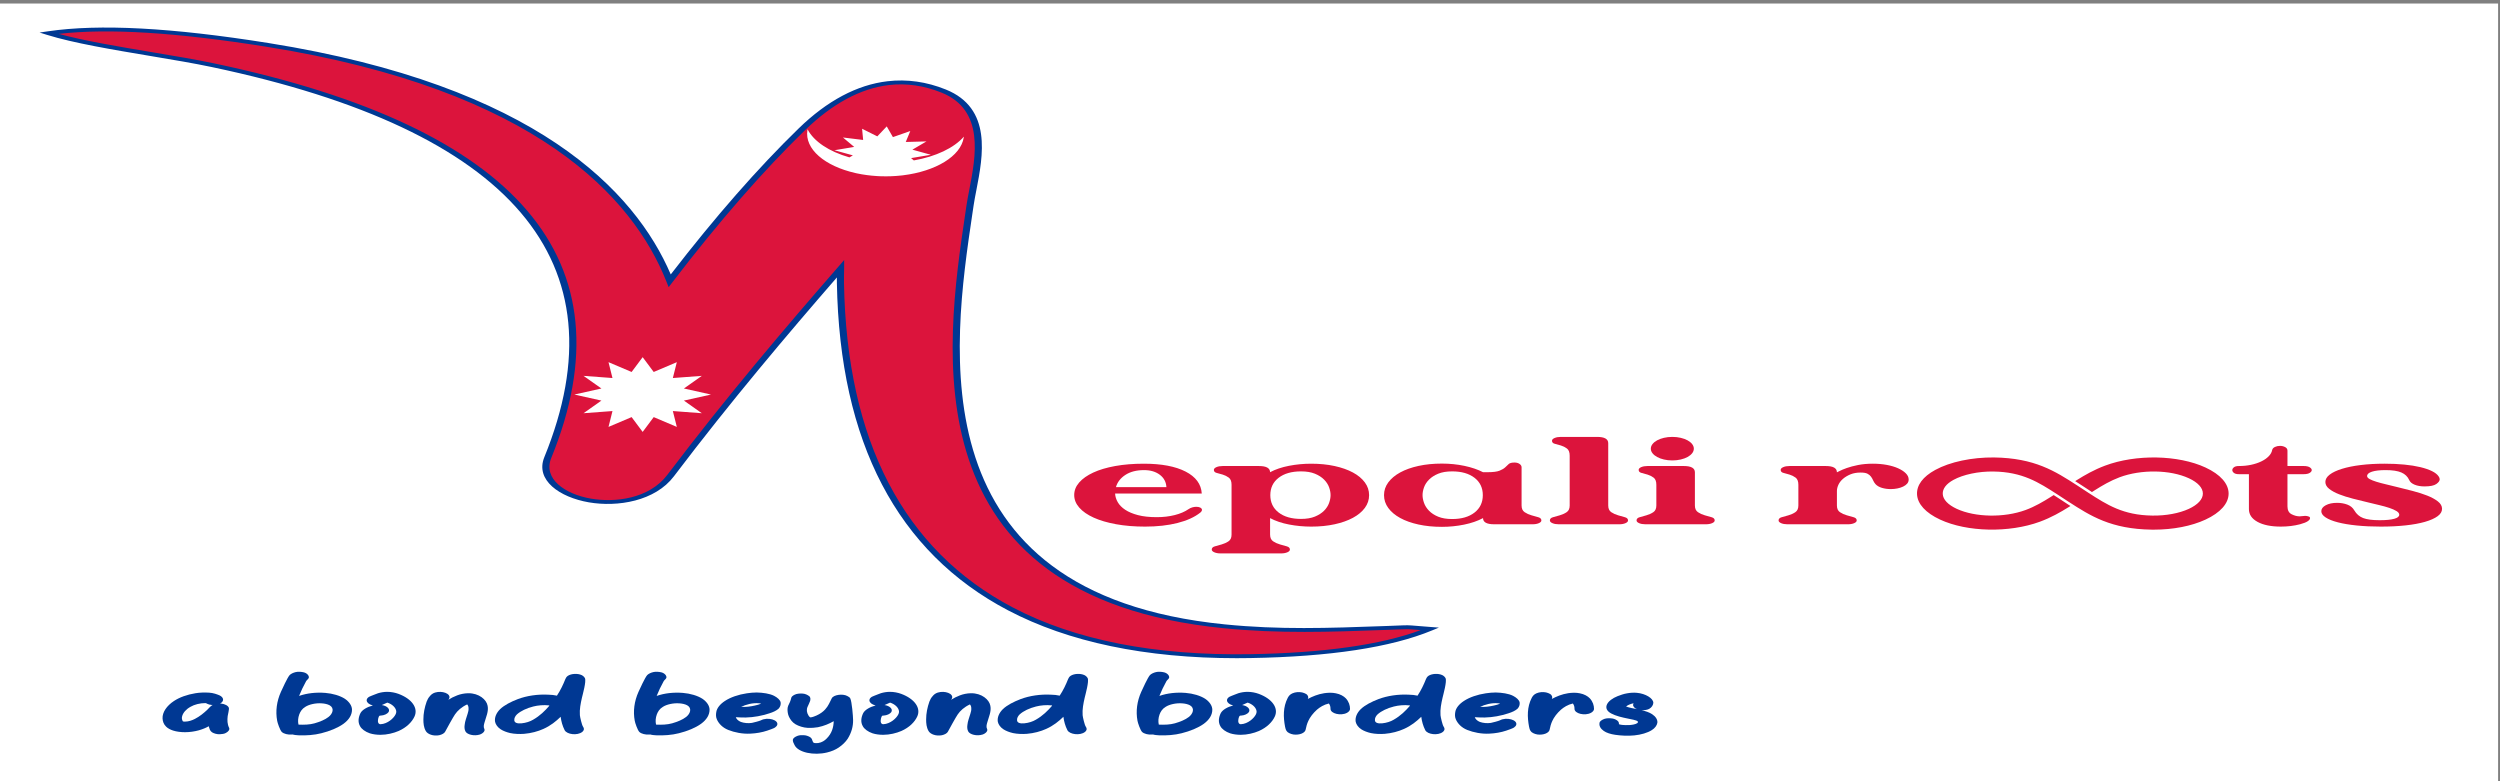 <?xml version="1.0" encoding="utf-8"?>
<!-- Generator: Adobe Illustrator 28.2.0, SVG Export Plug-In . SVG Version: 6.00 Build 0)  -->
<svg version="1.1" id="Layer_1" xmlns="http://www.w3.org/2000/svg" xmlns:xlink="http://www.w3.org/1999/xlink" x="0px" y="0px"
	 viewBox="-773.727 -222.265 512 160" enable-background="new -773.727 -222.265 512 160" xml:space="preserve">
<rect x="-773.727" y="-222.265" width="512" height="160" fill="#808080" stroke="none"/>
<g>
	<rect x="-774.117" y="-221.542" fill="#FFFFFF" width="512" height="160"/>
	<g>
		<g>
			<path fill-rule="evenodd" clip-rule="evenodd" fill="#DC143C" d="M-763.729-215.468c13.331-1.96,31.683,0.309,44.772,2.394
				c47.822,7.631,73.51,26.03,82.389,48.308c8.557-11.168,17.846-22.069,27.015-30.976c5.843-5.688,16.184-13.086,29.091-7.874
				c10.708,4.32,6.361,16.84,5.399,23.429c-3.904,26.573-13.242,79.677,52.019,86.183c11.562,1.159,21.95,0.751,33.514,0.333
				c5.475-0.2,2.93-0.225,8.649,0.2c-10.022,4.145-24.514,5.371-36.779,5.58c-73.16,1.259-83.412-46.516-83.946-76.4
				c-0.013-0.784,0-1.794,0.031-2.961l-0.044,0.058c-12.418,14.271-23.661,27.666-34.753,42.312
				c-7.366,9.75-28.722,5.047-25.168-3.669c14.691-35.998-0.471-65.999-68.507-80.345
				C-739.948-210.989-755.202-212.815-763.729-215.468L-763.729-215.468z"/>
			<path fill="#003893" d="M-520.437-87.468c-18.7,0-34.452-3.296-46.856-9.808c-22.669-11.901-34.457-34.446-35.039-67.01
				c-0.006-0.344-0.006-0.732-0.003-1.156c-10.028,11.551-21.695,25.305-33.365,40.714c-3.855,5.102-11.531,6.359-17.423,5.343
				c-5.988-1.034-11.045-4.544-9.126-9.251c16.34-40.042-6.558-66.92-68.059-79.887c-3.672-0.777-8.033-1.507-12.65-2.281
				c-7.727-1.295-15.716-2.634-21.129-4.318l-1.538-0.478l1.708-0.251c10.542-1.55,25.315-0.766,45.164,2.397
				c54.765,8.739,75.078,30.333,82.395,47.393c9.107-11.799,17.908-21.845,26.174-29.875c5.851-5.697,11.98-8.957,18.214-9.689
				c3.986-0.47,8.004,0.101,11.941,1.69c9.519,3.841,7.631,13.562,6.253,20.66c-0.22,1.133-0.425,2.187-0.561,3.121l-0.262,1.769
				c-4.022,27.152-11.509,77.691,51.687,83.991c11.241,1.127,21.16,0.768,32.643,0.352l0.692-0.025
				c0.901-0.033,1.583-0.061,2.122-0.083c2.068-0.086,2.107-0.085,3.924,0.068c0.63,0.053,1.488,0.125,2.75,0.219l1.745,0.13
				l-1.405,0.581c-8.411,3.479-20.926,5.383-37.195,5.66C-518.577-87.476-519.512-87.468-520.437-87.468z M-600.842-169.009
				l-0.005,1.764c-0.031,1.164-0.044,2.17-0.031,2.952c0.578,32.341,12.216,54.696,34.591,66.443
				c12.726,6.681,29.073,9.885,48.605,9.563c15.038-0.256,26.768-1.914,34.904-4.929c-0.378-0.031-0.697-0.057-0.974-0.08
				c-1.669-0.14-1.67-0.141-3.595-0.061c-0.542,0.022-1.229,0.05-2.134,0.083l-0.693,0.025c-11.099,0.403-21.581,0.781-33.001-0.363
				c-64.489-6.429-56.933-57.435-52.874-84.837l0.261-1.769c0.138-0.94,0.344-2.001,0.565-3.141
				c1.341-6.907,3.179-16.365-5.67-19.936c-3.586-1.448-7.211-1.97-10.774-1.552c-5.809,0.682-11.613,3.811-17.252,9.301
				c-8.504,8.261-17.581,18.67-26.979,30.935l-0.889,1.161l-0.49-1.231c-6.786-17.024-26.5-39.173-81.883-48.011
				c-18.441-2.938-32.385-3.804-42.533-2.634c5.193,1.42,12.283,2.608,19.16,3.76c4.643,0.778,9.027,1.512,12.747,2.299
				c62.277,13.131,85.476,40.317,68.954,80.803c-1.728,4.24,2.789,7.395,8.145,8.32c4.873,0.841,11.898,0.066,15.643-4.888
				c12.219-16.135,24.432-30.453,34.768-42.331L-600.842-169.009z"/>
		</g>
	</g>
	<g>
		<path fill="#DC143C" d="M-530.311-117.995c0.233-0.159,0.487-0.278,0.763-0.358c0.276-0.079,0.545-0.119,0.807-0.119
			c0.319,0,0.581,0.048,0.785,0.143c0.262,0.127,0.393,0.286,0.393,0.477c0,0.191-0.116,0.382-0.349,0.573
			c-1.163,0.923-2.718,1.631-4.666,2.123c-1.948,0.493-4.158,0.74-6.628,0.74c-2.18,0-4.165-0.163-5.953-0.489
			c-1.788-0.326-3.314-0.775-4.579-1.348c-1.265-0.573-2.246-1.253-2.943-2.04c-0.698-0.787-1.047-1.65-1.047-2.588
			c0-0.939,0.341-1.798,1.025-2.577c0.683-0.779,1.642-1.455,2.878-2.028c1.235-0.573,2.732-1.018,4.491-1.336
			c1.759-0.318,3.714-0.477,5.866-0.477c3.604,0,6.454,0.537,8.547,1.61c2.093,1.074,3.198,2.573,3.315,4.497h-17.749
			c0.029,0.605,0.211,1.197,0.545,1.777c0.334,0.581,0.843,1.097,1.527,1.551c0.683,0.453,1.555,0.819,2.616,1.097
			c1.061,0.278,2.347,0.417,3.86,0.417c1.308,0,2.529-0.143,3.663-0.429C-532.012-117.065-531.067-117.47-530.311-117.995z
			 M-534.846-122.504c-0.059-1.05-0.51-1.893-1.352-2.529c-0.844-0.636-1.919-0.954-3.227-0.954c-1.541,0-2.813,0.326-3.816,0.978
			c-1.003,0.652-1.65,1.488-1.94,2.505H-534.846z"/>
		<path fill="#DC143C" d="M-513.61-112.77c0,0.636,0.211,1.093,0.632,1.372c0.422,0.278,0.886,0.489,1.395,0.632
			c0.508,0.143,0.974,0.275,1.395,0.394s0.632,0.338,0.632,0.656c0,0.223-0.174,0.41-0.523,0.561s-0.771,0.227-1.265,0.227h-12.428
			c-0.495,0-0.916-0.076-1.265-0.227c-0.349-0.151-0.523-0.338-0.523-0.561c0-0.318,0.21-0.537,0.632-0.656
			c0.421-0.119,0.886-0.25,1.395-0.394c0.508-0.143,0.974-0.354,1.395-0.632c0.421-0.278,0.632-0.736,0.632-1.372v-10.211
			c0-0.7-0.19-1.189-0.567-1.467c-0.378-0.278-0.792-0.485-1.243-0.62c-0.451-0.135-0.865-0.25-1.243-0.346
			c-0.378-0.096-0.567-0.302-0.567-0.62c0-0.223,0.175-0.41,0.523-0.561c0.349-0.151,0.77-0.227,1.265-0.227h7.457
			c1.512,0,2.268,0.429,2.268,1.288v-0.024c1.105-0.588,2.399-1.026,3.882-1.312c1.482-0.286,2.994-0.429,4.535-0.429
			c1.745,0,3.343,0.159,4.797,0.477c1.453,0.318,2.704,0.76,3.75,1.324c1.046,0.565,1.86,1.241,2.442,2.028
			c0.581,0.787,0.872,1.658,0.872,2.613c0,0.954-0.291,1.825-0.872,2.613c-0.582,0.787-1.395,1.464-2.442,2.028
			c-1.047,0.565-2.298,1.006-3.75,1.324c-1.454,0.318-3.053,0.477-4.797,0.477c-1.541,0-3.053-0.143-4.535-0.429
			c-1.483-0.286-2.777-0.723-3.882-1.312V-112.77z M-507.286-115.991c1.134,0,2.086-0.159,2.856-0.477
			c0.77-0.318,1.396-0.72,1.875-1.205c0.48-0.485,0.821-1.014,1.025-1.587c0.203-0.572,0.305-1.105,0.305-1.598
			c0-0.509-0.102-1.046-0.305-1.61c-0.204-0.565-0.545-1.089-1.025-1.575c-0.479-0.485-1.105-0.887-1.875-1.205
			c-0.77-0.318-1.722-0.477-2.856-0.477c-1.918,0-3.445,0.438-4.579,1.312c-1.133,0.875-1.701,2.06-1.701,3.555
			c0,1.495,0.567,2.68,1.701,3.555C-510.732-116.428-509.205-115.991-507.286-115.991z"/>
		<path fill="#DC143C" d="M-470.002-116.158c-1.106,0.589-2.399,1.034-3.882,1.336c-1.483,0.302-2.995,0.454-4.535,0.454
			c-1.745,0-3.344-0.159-4.797-0.477c-1.454-0.318-2.704-0.763-3.75-1.336c-1.046-0.572-1.86-1.256-2.442-2.052
			c-0.582-0.795-0.872-1.67-0.872-2.624c0-0.954,0.29-1.825,0.872-2.613c0.581-0.787,1.395-1.467,2.442-2.04
			c1.047-0.572,2.297-1.018,3.75-1.336c1.454-0.318,3.053-0.477,4.797-0.477c1.598,0,3.132,0.155,4.601,0.465
			c1.467,0.31,2.74,0.744,3.816,1.3h0.872c1.163,0,1.999-0.103,2.508-0.31c0.508-0.207,0.894-0.433,1.156-0.68
			c0.262-0.247,0.502-0.473,0.72-0.68s0.617-0.31,1.2-0.31c0.407,0,0.748,0.096,1.025,0.286c0.275,0.191,0.414,0.422,0.414,0.692
			v7.825c0,0.636,0.211,1.094,0.632,1.372c0.421,0.278,0.887,0.489,1.395,0.632c0.508,0.143,0.974,0.275,1.395,0.394
			s0.632,0.338,0.632,0.656c0,0.223-0.175,0.41-0.523,0.561c-0.349,0.151-0.771,0.227-1.265,0.227h-7.893
			C-469.247-114.894-470.002-115.315-470.002-116.158z M-476.326-115.967c1.919,0,3.445-0.441,4.579-1.324
			c1.134-0.883,1.701-2.071,1.701-3.567c0-1.495-0.567-2.68-1.701-3.555c-1.134-0.874-2.66-1.312-4.579-1.312
			c-1.134,0-2.087,0.159-2.857,0.477c-0.77,0.318-1.395,0.72-1.875,1.205c-0.48,0.485-0.822,1.01-1.025,1.575
			c-0.204,0.565-0.305,1.102-0.305,1.61c0,0.493,0.102,1.026,0.305,1.598c0.203,0.573,0.545,1.106,1.025,1.599
			c0.479,0.493,1.104,0.899,1.875,1.217C-478.412-116.126-477.46-115.967-476.326-115.967z"/>
		<path fill="#DC143C" d="M-454.086-132.787h7.457c1.512,0,2.268,0.429,2.268,1.288v12.764c0,0.636,0.211,1.094,0.632,1.372
			c0.422,0.278,0.887,0.489,1.395,0.632c0.508,0.143,0.974,0.275,1.395,0.394s0.632,0.338,0.632,0.656
			c0,0.223-0.174,0.41-0.523,0.561c-0.349,0.151-0.771,0.227-1.265,0.227h-12.428c-0.495,0-0.916-0.075-1.265-0.227
			c-0.348-0.151-0.523-0.337-0.523-0.561c0-0.318,0.21-0.537,0.632-0.656c0.421-0.119,0.887-0.25,1.395-0.394
			c0.508-0.143,0.974-0.354,1.395-0.632c0.421-0.278,0.632-0.735,0.632-1.372v-10.211c0-0.7-0.19-1.189-0.567-1.467
			c-0.378-0.278-0.792-0.485-1.243-0.62c-0.451-0.135-0.865-0.25-1.243-0.346c-0.378-0.096-0.567-0.302-0.567-0.62
			c0-0.223,0.175-0.41,0.523-0.561C-455.001-132.711-454.58-132.787-454.086-132.787z"/>
		<path fill="#DC143C" d="M-436.337-126.823h7.457c1.512,0,2.268,0.429,2.268,1.288v6.799c0,0.636,0.211,1.094,0.632,1.372
			c0.422,0.278,0.887,0.489,1.395,0.632c0.508,0.143,0.974,0.275,1.395,0.394s0.632,0.338,0.632,0.656
			c0,0.223-0.174,0.41-0.523,0.561c-0.349,0.151-0.771,0.227-1.265,0.227h-12.428c-0.495,0-0.916-0.075-1.265-0.227
			c-0.349-0.151-0.523-0.337-0.523-0.561c0-0.318,0.21-0.537,0.632-0.656c0.421-0.119,0.887-0.25,1.395-0.394
			c0.508-0.143,0.974-0.354,1.395-0.632c0.421-0.278,0.632-0.735,0.632-1.372v-4.247c0-0.7-0.19-1.189-0.567-1.467
			c-0.378-0.278-0.792-0.485-1.243-0.62c-0.451-0.135-0.865-0.25-1.243-0.346c-0.378-0.096-0.567-0.302-0.567-0.62
			c0-0.223,0.175-0.41,0.523-0.561C-437.253-126.747-436.832-126.823-436.337-126.823z M-431.234-127.968
			c-0.61,0-1.185-0.063-1.723-0.191c-0.539-0.127-1.003-0.298-1.395-0.513c-0.392-0.215-0.706-0.469-0.938-0.763
			c-0.234-0.294-0.349-0.608-0.349-0.942c0-0.334,0.116-0.648,0.349-0.942c0.232-0.294,0.545-0.549,0.938-0.764
			c0.393-0.214,0.857-0.385,1.395-0.513c0.537-0.127,1.112-0.191,1.723-0.191c0.61,0,1.184,0.064,1.723,0.191
			c0.537,0.127,1.003,0.298,1.395,0.513c0.393,0.215,0.704,0.469,0.938,0.764c0.232,0.294,0.348,0.608,0.348,0.942
			c0,0.334-0.116,0.648-0.348,0.942c-0.234,0.295-0.545,0.549-0.938,0.763c-0.392,0.215-0.858,0.386-1.395,0.513
			C-430.051-128.031-430.624-127.968-431.234-127.968z"/>
		<path fill="#DC143C" d="M-390.156-127.3c1.017,0,1.969,0.083,2.856,0.25c0.887,0.167,1.658,0.398,2.311,0.692
			c0.652,0.294,1.177,0.636,1.569,1.026c0.392,0.39,0.588,0.815,0.588,1.276c0,0.318-0.102,0.596-0.304,0.835
			c-0.204,0.239-0.48,0.442-0.829,0.608c-0.349,0.167-0.741,0.295-1.178,0.382c-0.434,0.088-0.887,0.131-1.351,0.131
			c-0.64,0-1.243-0.083-1.81-0.25c-0.567-0.167-1.011-0.425-1.33-0.775c-0.204-0.238-0.364-0.493-0.48-0.763
			c-0.116-0.27-0.261-0.525-0.436-0.763c-0.175-0.238-0.414-0.437-0.72-0.596c-0.305-0.159-0.778-0.238-1.417-0.238
			c-0.785,0-1.476,0.123-2.071,0.37c-0.596,0.247-1.105,0.553-1.527,0.918c-0.422,0.366-0.734,0.772-0.938,1.217
			c-0.204,0.445-0.305,0.875-0.305,1.288v2.958c0,0.636,0.211,1.094,0.632,1.372c0.422,0.278,0.887,0.489,1.395,0.632
			c0.508,0.143,0.974,0.275,1.395,0.394c0.422,0.119,0.632,0.338,0.632,0.656c0,0.223-0.174,0.41-0.523,0.561
			c-0.349,0.151-0.771,0.227-1.265,0.227h-12.428c-0.495,0-0.916-0.075-1.265-0.227c-0.348-0.151-0.523-0.337-0.523-0.561
			c0-0.318,0.21-0.537,0.632-0.656c0.421-0.119,0.887-0.25,1.395-0.394c0.508-0.143,0.974-0.354,1.395-0.632
			c0.421-0.278,0.632-0.735,0.632-1.372v-4.247c0-0.7-0.19-1.189-0.567-1.467c-0.378-0.278-0.792-0.485-1.243-0.62
			c-0.451-0.135-0.865-0.25-1.243-0.346c-0.378-0.096-0.567-0.302-0.567-0.62c0-0.223,0.175-0.41,0.523-0.561
			c0.349-0.151,0.77-0.227,1.265-0.227h7.457c1.512,0,2.268,0.429,2.268,1.288c0.029,0,0.219-0.091,0.567-0.275
			c0.349-0.183,0.835-0.385,1.461-0.608c0.625-0.223,1.388-0.425,2.29-0.608C-392.308-127.208-391.29-127.3-390.156-127.3z"/>
		<path fill="#DC143C" d="M-302.683-114.894c-1.221,0.318-2.528,0.477-3.924,0.477c-2.006,0-3.599-0.322-4.775-0.967
			c-1.178-0.644-1.766-1.515-1.766-2.612v-7.157h-2.05c-0.466,0-0.806-0.087-1.025-0.263c-0.219-0.175-0.327-0.366-0.327-0.573
			c0-0.206,0.108-0.397,0.327-0.572c0.219-0.175,0.559-0.262,1.025-0.262c0.872,0,1.701-0.083,2.486-0.25s1.482-0.397,2.092-0.692
			c0.612-0.294,1.113-0.64,1.505-1.038c0.393-0.397,0.633-0.819,0.72-1.264c0.058-0.286,0.247-0.505,0.568-0.656
			c0.319-0.151,0.667-0.227,1.046-0.227c0.378,0,0.725,0.083,1.046,0.25c0.319,0.167,0.48,0.41,0.48,0.728v3.149h3.315
			c0.552,0,0.965,0.088,1.242,0.262c0.277,0.175,0.415,0.366,0.415,0.572c0,0.207-0.138,0.398-0.415,0.573
			c-0.277,0.175-0.69,0.263-1.242,0.263h-3.315v6.585c0,0.796,0.284,1.336,0.85,1.622s1.112,0.429,1.635,0.429
			c0.203,0,0.393-0.016,0.566-0.048c0.203-0.031,0.393-0.048,0.568-0.048c0.203,0,0.414,0.032,0.632,0.096
			c0.219,0.064,0.334,0.143,0.349,0.238c0.014,0.096,0.021,0.151,0.021,0.167c0,0.175-0.152,0.37-0.457,0.584
			C-301.395-115.311-301.926-115.1-302.683-114.894z"/>
		<path fill="#DC143C" d="M-273.595-118.067c0,0.573-0.305,1.082-0.916,1.527s-1.468,0.827-2.572,1.145
			c-1.106,0.318-2.429,0.561-3.969,0.728c-1.542,0.167-3.242,0.25-5.102,0.25c-1.774,0-3.41-0.076-4.906-0.227
			c-1.498-0.151-2.784-0.366-3.86-0.644c-1.076-0.278-1.912-0.612-2.507-1.002c-0.596-0.389-0.894-0.815-0.894-1.276
			c0-0.493,0.305-0.902,0.916-1.229c0.61-0.326,1.381-0.489,2.311-0.489c0.757,0,1.454,0.119,2.094,0.358
			c0.639,0.238,1.119,0.636,1.439,1.193c0.436,0.747,1.039,1.269,1.809,1.563c0.771,0.294,1.898,0.442,3.38,0.442
			c1.309,0,2.304-0.096,2.988-0.287c0.683-0.191,1.025-0.469,1.025-0.835c0-0.27-0.19-0.521-0.568-0.751s-0.865-0.445-1.461-0.644
			c-0.596-0.199-1.279-0.39-2.05-0.573c-0.771-0.183-1.547-0.37-2.332-0.561c-1.018-0.238-2.05-0.493-3.096-0.763
			c-1.048-0.27-1.985-0.568-2.814-0.895c-0.829-0.326-1.505-0.695-2.027-1.109c-0.524-0.413-0.785-0.883-0.785-1.408
			c0-0.556,0.297-1.062,0.893-1.515c0.596-0.454,1.432-0.847,2.508-1.181c1.075-0.334,2.355-0.593,3.837-0.775
			c1.483-0.183,3.11-0.275,4.885-0.275c1.454,0,2.798,0.06,4.033,0.179c1.236,0.119,2.334,0.294,3.293,0.525
			c0.96,0.231,1.759,0.505,2.398,0.823c0.64,0.318,1.09,0.676,1.353,1.074c0.145,0.207,0.217,0.406,0.217,0.596
			c0,0.318-0.233,0.64-0.697,0.966c-0.466,0.326-1.265,0.489-2.399,0.489c-0.785,0-1.461-0.115-2.027-0.346
			c-0.568-0.23-0.938-0.544-1.113-0.942c-0.319-0.716-0.857-1.236-1.613-1.563c-0.757-0.326-1.833-0.489-3.228-0.489
			c-1.192,0-2.122,0.108-2.791,0.322c-0.669,0.215-1.002,0.513-1.002,0.895c0,0.223,0.175,0.429,0.522,0.62
			c0.349,0.191,0.808,0.374,1.374,0.549c0.566,0.176,1.221,0.35,1.963,0.525c0.741,0.175,1.489,0.358,2.246,0.549
			c1.046,0.255,2.121,0.525,3.227,0.811c1.104,0.286,2.099,0.605,2.987,0.954c0.887,0.35,1.614,0.748,2.18,1.193
			C-273.877-119.124-273.595-118.623-273.595-118.067z"/>
	</g>
	<g>
		<path fill="#003893" d="M-728.717-71.893c-0.58,0.033-1.221-0.167-1.587-0.401c-0.214-0.15-0.336-0.317-0.427-0.501
			c-0.061-0.1-0.214-0.634-0.244-0.735c-0.58,0.334-1.282,0.618-2.045,0.835c-0.855,0.234-1.831,0.384-2.808,0.384
			c-0.855,0-1.709-0.1-2.442-0.334c-0.58-0.184-1.099-0.468-1.434-0.801c-0.519-0.501-0.702-1.102-0.732-1.687
			c-0.061-1.252,0.855-2.588,2.32-3.557c1.16-0.768,2.686-1.319,4.425-1.603c0.885-0.15,1.862-0.167,2.777-0.117
			c0.427,0.017,0.855,0.117,1.221,0.217c0.153,0.05,0.763,0.25,0.885,0.317c0.946,0.434,1.038,1.202,0.183,1.686
			c-0.061,0.033,0.092,0.017,0.183,0.017c0.794,0.083,1.465,0.451,1.587,0.885c0.092,0.25-0.214,1.436-0.244,1.686
			c-0.092,0.801-0.092,1.636,0.305,2.422c0.153,0.35-0.183,0.768-0.671,1.018C-727.771-71.977-728.259-71.91-728.717-71.893z
			 M-735.828-74.481c0.732,0,1.465-0.267,2.014-0.551c1.007-0.518,1.801-1.186,2.503-1.837c0.366-0.334,0.61-0.718,1.099-1.002
			c0.061-0.033-0.061-0.017-0.153-0.017c-0.366-0.033-0.702-0.117-0.946-0.25c-0.061-0.033-0.214-0.134-0.305-0.134
			c-1.129-0.017-2.32,0.301-3.083,0.751c-0.916,0.501-1.496,1.186-1.709,1.87c-0.122,0.367-0.092,0.751,0.122,1.102
			C-736.225-74.481-735.981-74.481-735.828-74.481z"/>
		<path fill="#003893" d="M-712.599-71.676c-0.397-0.033-0.824-0.05-1.19-0.167c-0.031-0.017-0.092,0-0.153,0.016
			c-0.794,0.067-1.679-0.15-2.075-0.534c-0.366-0.35-0.885-1.886-0.946-2.287c-0.366-1.971-0.092-3.991,0.763-5.911
			c0.244-0.534,1.343-2.972,1.801-3.456c0.275-0.267,0.732-0.484,1.221-0.601c0.519-0.134,1.19-0.067,1.679,0.05
			c0.702,0.184,1.129,0.735,1.007,1.135c-0.092,0.25-0.427,0.451-0.549,0.685c-0.549,1.002-1.038,2.004-1.434,3.006
			c1.648-0.568,3.449-0.768,5.372-0.618c1.495,0.117,3.021,0.568,3.998,1.202c0.916,0.618,1.465,1.453,1.465,2.237
			c0,1.052-0.58,2.037-1.74,2.889c-1.16,0.835-2.808,1.503-4.547,1.937C-709.363-71.727-711.012-71.609-712.599-71.676z
			 M-709.302-74.131c1.099-0.317,2.136-0.735,2.838-1.286c0.885-0.668,1.282-1.82,0.244-2.404c-0.427-0.234-1.038-0.367-1.648-0.401
			c-1.19-0.083-2.564,0.217-3.327,0.718c-0.702,0.417-1.038,1.002-1.251,1.57c-0.244,0.685-0.305,1.386-0.153,2.07
			C-711.469-73.813-710.279-73.847-709.302-74.131z"/>
		<path fill="#003893" d="M-695.809-71.776c-0.763,0-1.526-0.1-2.167-0.301c-0.946-0.318-1.709-0.885-2.014-1.469
			c-0.488-0.852-0.336-1.82,0.092-2.689c0.366-0.668,1.373-1.252,2.533-1.553c-1.526-0.384-1.74-1.519-0.275-1.987
			c0.458-0.15,0.855-0.367,1.343-0.518c0.549-0.167,1.221-0.284,1.862-0.284c0.824,0,1.648,0.167,2.32,0.417
			c2.747,1.019,4.09,2.922,3.266,4.659c-0.519,1.119-1.618,2.221-3.235,2.939C-693.123-72.11-694.497-71.776-695.809-71.776z
			 M-695.778-73.947c1.434-0.067,2.686-1.236,3.052-1.987c0.153-0.301,0.214-0.618,0.092-0.935c-0.183-0.584-0.824-1.202-1.77-1.503
			c-0.397,0.15-0.732,0.351-1.129,0.501c1.099,0.167,1.77,0.852,1.373,1.453c-0.244,0.351-0.885,0.668-1.557,0.701
			c-0.061,0-0.214,0-0.244,0.017c-0.305,0.184-0.366,0.885-0.366,1.135c0,0.184,0.092,0.534,0.366,0.601
			C-695.931-73.947-695.809-73.947-695.778-73.947z"/>
		<path fill="#003893" d="M-686.529-72.561c-0.427-0.751-0.488-1.57-0.488-2.371c0-1.219,0.244-2.455,0.671-3.657
			c0.153-0.384,0.336-0.751,0.641-1.085c0.244-0.301,0.549-0.584,1.068-0.751c1.465-0.451,3.235,0.217,2.93,1.135
			c-0.031,0.117-0.122,0.234-0.214,0.351c0.549-0.351,1.16-0.668,1.831-0.918c0.641-0.25,1.434-0.417,2.228-0.434
			c2.258-0.033,3.784,1.336,3.998,2.571c0.244,1.152-0.336,2.304-0.641,3.44c-0.122,0.417-0.244,0.885-0.031,1.302
			c0.214,0.401-0.275,0.935-0.946,1.152c-1.129,0.351-2.594,0.017-2.93-0.668c-0.214-0.434-0.214-0.885-0.153-1.319
			c0.061-0.768,0.397-1.52,0.61-2.288c0.122-0.367,0.214-0.751,0.183-1.119c0-0.267-0.061-0.534-0.275-0.785
			c-1.16,0.534-1.984,1.286-2.503,2.054c-0.336,0.468-1.77,3.073-2.014,3.54c-0.153,0.317-0.671,0.601-1.221,0.718
			C-684.973-71.459-686.163-71.893-686.529-72.561z"/>
		<path fill="#003893" d="M-658.082-72.711c-0.458-0.902-0.702-1.82-0.824-2.755c-0.946,0.919-2.045,1.82-3.54,2.488
			c-1.099,0.501-2.503,0.885-3.937,1.002c-0.946,0.067-1.953,0.033-2.838-0.151c-0.732-0.167-1.434-0.434-1.953-0.768
			c-0.641-0.417-1.038-0.985-1.16-1.536c-0.153-0.885,0.244-1.82,1.038-2.605c0.855-0.818,2.197-1.503,3.632-2.054
			c1.831-0.685,4.029-1.019,6.226-0.902c0.61,0.017,1.221,0.067,1.77,0.2c0.732-1.102,1.282-2.271,1.74-3.423
			c0.092-0.234,0.244-0.468,0.519-0.651c0.702-0.451,1.984-0.518,2.808-0.134c0.336,0.167,0.549,0.401,0.671,0.634
			c0.305,0.651-0.458,3.306-0.61,3.974c-0.275,1.202-0.519,2.404-0.427,3.607c0.031,0.384,0.397,1.987,0.641,2.338
			c0.092,0.15,0.183,0.301,0.183,0.468c0,0.217-0.122,0.45-0.366,0.634C-655.488-71.593-657.593-71.827-658.082-72.711z
			 M-666.902-74.131c0.885-0.083,1.74-0.367,2.35-0.735c1.434-0.818,2.442-1.837,3.327-2.855c0.031-0.033-0.031-0.083-0.092-0.083
			c-1.068-0.117-2.228-0.017-3.205,0.234c-1.343,0.334-2.564,0.918-3.327,1.603c-0.366,0.351-0.58,0.785-0.549,1.186
			c0,0.2,0.092,0.45,0.427,0.568C-667.696-74.098-667.268-74.098-666.902-74.131z"/>
		<path fill="#003893" d="M-639.368-71.676c-0.397-0.033-0.824-0.05-1.19-0.167c-0.031-0.017-0.092,0-0.153,0.016
			c-0.794,0.067-1.679-0.15-2.075-0.534c-0.366-0.35-0.885-1.886-0.946-2.287c-0.366-1.971-0.092-3.991,0.763-5.911
			c0.244-0.534,1.343-2.972,1.801-3.456c0.275-0.267,0.732-0.484,1.221-0.601c0.519-0.134,1.19-0.067,1.679,0.05
			c0.702,0.184,1.129,0.735,1.007,1.135c-0.092,0.25-0.427,0.451-0.549,0.685c-0.549,1.002-1.038,2.004-1.434,3.006
			c1.648-0.568,3.449-0.768,5.372-0.618c1.495,0.117,3.021,0.568,3.998,1.202c0.916,0.618,1.465,1.453,1.465,2.237
			c0,1.052-0.58,2.037-1.74,2.889c-1.16,0.835-2.808,1.503-4.547,1.937C-636.133-71.727-637.781-71.609-639.368-71.676z
			 M-636.072-74.131c1.099-0.317,2.136-0.735,2.838-1.286c0.885-0.668,1.282-1.82,0.244-2.404c-0.427-0.234-1.038-0.367-1.648-0.401
			c-1.19-0.083-2.564,0.217-3.327,0.718c-0.702,0.417-1.038,1.002-1.251,1.57c-0.244,0.685-0.305,1.386-0.153,2.07
			C-638.239-73.813-637.048-73.847-636.072-74.131z"/>
		<path fill="#003893" d="M-624.593-72.778c-1.19-0.485-1.923-1.302-2.289-2.088c-0.244-0.501-0.244-1.052-0.153-1.57
			c0.122-0.818,0.794-1.636,1.77-2.271c1.129-0.751,2.777-1.319,4.486-1.57c0.671-0.1,1.373-0.167,2.045-0.167
			c1.251,0.033,2.625,0.217,3.54,0.685c0.671,0.351,1.251,0.835,1.343,1.352c0.061,0.417-0.061,0.868-0.397,1.252
			c-0.427,0.417-1.16,0.751-1.923,0.985c-1.465,0.484-3.144,0.818-4.853,0.852c-0.671,0.017-1.343-0.033-2.014-0.067
			c0.122,0.368,0.488,0.751,1.038,0.969c0.641,0.234,1.526,0.317,2.258,0.2c0.366-0.067,1.557-0.384,1.831-0.518
			c1.373-0.751,3.693-0.1,3.357,0.935c-0.061,0.2-0.244,0.367-0.458,0.534c-0.183,0.151-1.282,0.534-1.587,0.634
			c-1.038,0.351-2.258,0.568-3.479,0.618C-621.632-71.927-623.311-72.261-624.593-72.778z M-619.129-77.771
			c0.458-0.1,0.916-0.217,1.282-0.384c-0.122-0.05-0.305-0.067-0.458-0.083c-1.282-0.117-2.686,0.267-3.632,0.735
			C-620.991-77.437-619.984-77.571-619.129-77.771z"/>
		<path fill="#003893" d="M-611.009-69.689c-0.183-0.367-0.397-0.735-0.336-1.118c0.061-0.301,0.488-0.585,0.946-0.752
			c0.366-0.15,0.885-0.167,1.312-0.134c0.458,0.017,0.885,0.184,1.19,0.351c0.305,0.167,0.458,0.417,0.519,0.668
			c0.031,0.1,0.153,0.45,0.305,0.534c0.183,0.083,0.671,0.083,0.916,0.05c0.763-0.116,1.343-0.517,1.709-0.902
			c1.099-1.069,1.434-2.354,1.465-3.573c-0.916,0.518-1.984,0.986-3.235,1.236c-0.671,0.117-1.373,0.167-2.075,0.134
			c-0.946-0.05-1.862-0.367-2.503-0.735c-0.702-0.417-1.068-0.985-1.343-1.536c-0.244-0.518-0.305-1.052-0.305-1.57
			c0-0.484,0.244-0.968,0.488-1.436c0.122-0.284,0.214-0.568,0.275-0.852c0.031-0.25,0.336-0.484,0.671-0.651
			c0.397-0.217,1.038-0.284,1.587-0.25c0.58,0.017,1.068,0.267,1.404,0.518c0.336,0.267,0.275,0.651,0.214,0.968
			c-0.031,0.184-0.458,1.035-0.519,1.202c-0.275,0.584-0.183,1.219,0.153,1.77c0.092,0.15,0.183,0.301,0.366,0.417
			c0.031,0.017,0.122,0,0.153,0c0.427-0.067,0.794-0.234,1.16-0.384c0.732-0.334,1.312-0.751,1.74-1.219
			c0.671-0.718,0.977-1.536,1.373-2.304c0.366-0.718,2.228-0.985,3.174-0.468c0.275,0.134,0.519,0.301,0.61,0.484
			c0.336,0.651,0.58,3.757,0.58,4.425c0.031,1.302-0.336,2.621-1.099,3.84c-0.427,0.651-1.068,1.285-1.862,1.82
			c-0.641,0.434-1.465,0.785-2.381,1.002C-607.041-67.502-610.276-68.136-611.009-69.689z"/>
		<path fill="#003893" d="M-592.847-71.776c-0.763,0-1.526-0.1-2.167-0.301c-0.946-0.318-1.709-0.885-2.014-1.469
			c-0.488-0.852-0.336-1.82,0.092-2.689c0.366-0.668,1.373-1.252,2.533-1.553c-1.526-0.384-1.74-1.519-0.275-1.987
			c0.458-0.15,0.855-0.367,1.343-0.518c0.549-0.167,1.221-0.284,1.862-0.284c0.824,0,1.648,0.167,2.32,0.417
			c2.747,1.019,4.09,2.922,3.266,4.659c-0.519,1.119-1.618,2.221-3.235,2.939C-590.161-72.11-591.534-71.776-592.847-71.776z
			 M-592.816-73.947c1.434-0.067,2.686-1.236,3.052-1.987c0.153-0.301,0.214-0.618,0.092-0.935c-0.183-0.584-0.824-1.202-1.77-1.503
			c-0.397,0.15-0.732,0.351-1.129,0.501c1.099,0.167,1.77,0.852,1.373,1.453c-0.244,0.351-0.885,0.668-1.557,0.701
			c-0.061,0-0.214,0-0.244,0.017c-0.305,0.184-0.366,0.885-0.366,1.135c0,0.184,0.092,0.534,0.366,0.601
			C-592.969-73.947-592.847-73.947-592.816-73.947z"/>
		<path fill="#003893" d="M-583.566-72.561c-0.427-0.751-0.488-1.57-0.488-2.371c0-1.219,0.244-2.455,0.671-3.657
			c0.153-0.384,0.336-0.751,0.641-1.085c0.244-0.301,0.549-0.584,1.068-0.751c1.465-0.451,3.235,0.217,2.93,1.135
			c-0.031,0.117-0.122,0.234-0.214,0.351c0.549-0.351,1.16-0.668,1.831-0.918c0.641-0.25,1.434-0.417,2.228-0.434
			c2.258-0.033,3.784,1.336,3.998,2.571c0.244,1.152-0.336,2.304-0.641,3.44c-0.122,0.417-0.244,0.885-0.031,1.302
			c0.214,0.401-0.275,0.935-0.946,1.152c-1.129,0.351-2.594,0.017-2.93-0.668c-0.214-0.434-0.214-0.885-0.153-1.319
			c0.061-0.768,0.397-1.52,0.61-2.288c0.122-0.367,0.214-0.751,0.183-1.119c0-0.267-0.061-0.534-0.275-0.785
			c-1.16,0.534-1.984,1.286-2.503,2.054c-0.336,0.468-1.77,3.073-2.014,3.54c-0.153,0.317-0.671,0.601-1.221,0.718
			C-582.01-71.459-583.2-71.893-583.566-72.561z"/>
		<path fill="#003893" d="M-555.119-72.711c-0.458-0.902-0.702-1.82-0.824-2.755c-0.946,0.919-2.045,1.82-3.54,2.488
			c-1.099,0.501-2.503,0.885-3.937,1.002c-0.946,0.067-1.953,0.033-2.838-0.151c-0.732-0.167-1.434-0.434-1.953-0.768
			c-0.641-0.417-1.038-0.985-1.16-1.536c-0.153-0.885,0.244-1.82,1.038-2.605c0.855-0.818,2.197-1.503,3.632-2.054
			c1.831-0.685,4.029-1.019,6.226-0.902c0.61,0.017,1.221,0.067,1.77,0.2c0.732-1.102,1.282-2.271,1.74-3.423
			c0.092-0.234,0.244-0.468,0.519-0.651c0.702-0.451,1.984-0.518,2.808-0.134c0.336,0.167,0.549,0.401,0.671,0.634
			c0.305,0.651-0.458,3.306-0.61,3.974c-0.275,1.202-0.519,2.404-0.427,3.607c0.031,0.384,0.397,1.987,0.641,2.338
			c0.092,0.15,0.183,0.301,0.183,0.468c0,0.217-0.122,0.45-0.366,0.634C-552.525-71.593-554.631-71.827-555.119-72.711z
			 M-563.94-74.131c0.885-0.083,1.74-0.367,2.35-0.735c1.434-0.818,2.442-1.837,3.327-2.855c0.031-0.033-0.031-0.083-0.092-0.083
			c-1.068-0.117-2.228-0.017-3.205,0.234c-1.343,0.334-2.564,0.918-3.327,1.603c-0.366,0.351-0.58,0.785-0.549,1.186
			c0,0.2,0.092,0.45,0.427,0.568C-564.733-74.098-564.306-74.098-563.94-74.131z"/>
		<path fill="#003893" d="M-536.406-71.676c-0.397-0.033-0.824-0.05-1.19-0.167c-0.031-0.017-0.092,0-0.153,0.016
			c-0.794,0.067-1.679-0.15-2.075-0.534c-0.366-0.35-0.885-1.886-0.946-2.287c-0.366-1.971-0.092-3.991,0.763-5.911
			c0.244-0.534,1.343-2.972,1.801-3.456c0.275-0.267,0.732-0.484,1.221-0.601c0.519-0.134,1.19-0.067,1.679,0.05
			c0.702,0.184,1.129,0.735,1.007,1.135c-0.092,0.25-0.427,0.451-0.549,0.685c-0.549,1.002-1.038,2.004-1.434,3.006
			c1.648-0.568,3.449-0.768,5.372-0.618c1.495,0.117,3.021,0.568,3.998,1.202c0.916,0.618,1.465,1.453,1.465,2.237
			c0,1.052-0.58,2.037-1.74,2.889c-1.16,0.835-2.808,1.503-4.547,1.937C-533.17-71.727-534.819-71.609-536.406-71.676z
			 M-533.109-74.131c1.099-0.317,2.136-0.735,2.838-1.286c0.885-0.668,1.282-1.82,0.244-2.404c-0.427-0.234-1.038-0.367-1.648-0.401
			c-1.19-0.083-2.564,0.217-3.327,0.718c-0.702,0.417-1.038,1.002-1.251,1.57c-0.244,0.685-0.305,1.386-0.153,2.07
			C-535.276-73.813-534.086-73.847-533.109-74.131z"/>
		<path fill="#003893" d="M-519.616-71.776c-0.763,0-1.526-0.1-2.167-0.301c-0.946-0.318-1.709-0.885-2.014-1.469
			c-0.488-0.852-0.336-1.82,0.092-2.689c0.366-0.668,1.373-1.252,2.533-1.553c-1.526-0.384-1.74-1.519-0.275-1.987
			c0.458-0.15,0.855-0.367,1.343-0.518c0.549-0.167,1.221-0.284,1.862-0.284c0.824,0,1.648,0.167,2.32,0.417
			c2.747,1.019,4.09,2.922,3.266,4.659c-0.519,1.119-1.618,2.221-3.235,2.939C-516.93-72.11-518.304-71.776-519.616-71.776z
			 M-519.585-73.947c1.434-0.067,2.686-1.236,3.052-1.987c0.153-0.301,0.214-0.618,0.092-0.935c-0.183-0.584-0.824-1.202-1.77-1.503
			c-0.397,0.15-0.732,0.351-1.129,0.501c1.099,0.167,1.77,0.852,1.373,1.453c-0.244,0.351-0.885,0.668-1.557,0.701
			c-0.061,0-0.214,0-0.244,0.017c-0.305,0.184-0.366,0.885-0.366,1.135c0,0.184,0.092,0.534,0.366,0.601
			C-519.738-73.947-519.616-73.947-519.585-73.947z"/>
		<path fill="#003893" d="M-508.84-71.843c-0.61-0.1-1.221-0.401-1.404-0.735c-0.183-0.284-0.244-0.585-0.305-0.868
			c-0.366-1.954-0.427-4.008,0.549-5.895c0.183-0.351,0.458-0.718,0.977-0.935c0.58-0.25,1.282-0.317,1.953-0.184
			c0.305,0.067,0.58,0.184,0.794,0.301c0.458,0.25,0.58,0.701,0.397,1.035c0.946-0.501,2.045-0.968,3.327-1.169
			c0.763-0.117,1.648-0.15,2.411,0.017c0.885,0.167,1.618,0.584,2.045,1.035c0.61,0.668,0.855,1.436,0.855,2.171
			c0,0.284-0.244,0.584-0.61,0.785c-1.251,0.685-3.388,0.167-3.388-0.801c0-0.384-0.061-0.751-0.336-1.102
			c-1.038,0.234-1.831,0.751-2.442,1.269c-0.794,0.718-1.404,1.503-1.77,2.305c-0.275,0.584-0.427,1.185-0.549,1.786
			C-506.46-72.144-507.619-71.676-508.84-71.843z"/>
		<path fill="#003893" d="M-481.828-72.711c-0.458-0.902-0.702-1.82-0.824-2.755c-0.946,0.919-2.045,1.82-3.54,2.488
			c-1.099,0.501-2.503,0.885-3.937,1.002c-0.946,0.067-1.953,0.033-2.838-0.151c-0.732-0.167-1.434-0.434-1.953-0.768
			c-0.641-0.417-1.038-0.985-1.16-1.536c-0.153-0.885,0.244-1.82,1.038-2.605c0.855-0.818,2.197-1.503,3.632-2.054
			c1.831-0.685,4.029-1.019,6.226-0.902c0.61,0.017,1.221,0.067,1.77,0.2c0.732-1.102,1.282-2.271,1.74-3.423
			c0.092-0.234,0.244-0.468,0.519-0.651c0.702-0.451,1.984-0.518,2.808-0.134c0.336,0.167,0.549,0.401,0.671,0.634
			c0.305,0.651-0.458,3.306-0.61,3.974c-0.275,1.202-0.519,2.404-0.427,3.607c0.031,0.384,0.397,1.987,0.641,2.338
			c0.092,0.15,0.183,0.301,0.183,0.468c0,0.217-0.122,0.45-0.366,0.634C-479.233-71.593-481.339-71.827-481.828-72.711z
			 M-490.648-74.131c0.885-0.083,1.74-0.367,2.35-0.735c1.434-0.818,2.442-1.837,3.327-2.855c0.031-0.033-0.031-0.083-0.092-0.083
			c-1.068-0.117-2.228-0.017-3.205,0.234c-1.343,0.334-2.564,0.918-3.327,1.603c-0.366,0.351-0.58,0.785-0.549,1.186
			c0,0.2,0.092,0.45,0.427,0.568C-491.442-74.098-491.014-74.098-490.648-74.131z"/>
		<path fill="#003893" d="M-473.248-72.778c-1.19-0.485-1.923-1.302-2.289-2.088c-0.244-0.501-0.244-1.052-0.153-1.57
			c0.122-0.818,0.794-1.636,1.77-2.271c1.129-0.751,2.777-1.319,4.486-1.57c0.671-0.1,1.373-0.167,2.045-0.167
			c1.251,0.033,2.625,0.217,3.54,0.685c0.671,0.351,1.251,0.835,1.343,1.352c0.061,0.417-0.061,0.868-0.397,1.252
			c-0.427,0.417-1.16,0.751-1.923,0.985c-1.465,0.484-3.144,0.818-4.853,0.852c-0.671,0.017-1.343-0.033-2.014-0.067
			c0.122,0.368,0.488,0.751,1.038,0.969c0.641,0.234,1.526,0.317,2.258,0.2c0.366-0.067,1.557-0.384,1.831-0.518
			c1.373-0.751,3.693-0.1,3.357,0.935c-0.061,0.2-0.244,0.367-0.458,0.534c-0.183,0.151-1.282,0.534-1.587,0.634
			c-1.038,0.351-2.258,0.568-3.479,0.618C-470.288-71.927-471.966-72.261-473.248-72.778z M-467.785-77.771
			c0.458-0.1,0.916-0.217,1.282-0.384c-0.122-0.05-0.305-0.067-0.458-0.083c-1.282-0.117-2.686,0.267-3.632,0.735
			C-469.647-77.437-468.639-77.571-467.785-77.771z"/>
		<path fill="#003893" d="M-458.87-71.843c-0.61-0.1-1.221-0.401-1.404-0.735c-0.183-0.284-0.244-0.585-0.305-0.868
			c-0.366-1.954-0.427-4.008,0.549-5.895c0.183-0.351,0.458-0.718,0.977-0.935c0.58-0.25,1.282-0.317,1.953-0.184
			c0.305,0.067,0.58,0.184,0.794,0.301c0.458,0.25,0.58,0.701,0.397,1.035c0.946-0.501,2.045-0.968,3.327-1.169
			c0.763-0.117,1.648-0.15,2.411,0.017c0.885,0.167,1.618,0.584,2.045,1.035c0.61,0.668,0.855,1.436,0.855,2.171
			c0,0.284-0.244,0.584-0.61,0.785c-1.251,0.685-3.388,0.167-3.388-0.801c0-0.384-0.061-0.751-0.336-1.102
			c-1.038,0.234-1.831,0.751-2.442,1.269c-0.794,0.718-1.404,1.503-1.77,2.305c-0.275,0.584-0.427,1.185-0.549,1.786
			C-456.49-72.144-457.649-71.676-458.87-71.843z"/>
		<path fill="#003893" d="M-442.936-71.776c-0.916-0.134-1.801-0.401-2.35-0.801c-0.671-0.468-0.977-1.052-0.855-1.653
			c0.031-0.317,0.488-0.617,0.977-0.801c0.458-0.167,1.129-0.167,1.679-0.083c0.427,0.067,0.794,0.267,1.038,0.468
			c0.244,0.2,0.305,0.468,0.275,0.701c0.397,0.134,0.885,0.183,1.373,0.183c0.58,0.017,1.16-0.016,1.679-0.134
			c0.549-0.116,1.007-0.35,0.794-0.634c-0.214-0.25-1.465-0.45-1.923-0.551c-1.251-0.251-2.564-0.551-3.51-1.069
			c-1.892-1.019-0.855-2.688,1.312-3.54c0.61-0.234,1.251-0.468,1.953-0.584c0.641-0.117,1.343-0.167,2.014-0.1
			c1.709,0.15,3.357,1.102,3.357,2.054c-0.031,0.434-0.305,0.935-0.855,1.236c-0.397,0.217-1.007,0.284-1.557,0.267
			c0.824,0.184,1.618,0.451,2.167,0.818c0.732,0.484,1.16,1.153,1.068,1.77c-0.091,0.534-0.488,1.086-1.129,1.486
			c-0.885,0.568-2.228,0.951-3.571,1.085C-440.281-71.526-441.685-71.593-442.936-71.776z M-438.48-77.036
			c-0.397-0.15-0.671-0.417-0.763-0.685c-0.061-0.167,0-0.351,0.061-0.518c-0.61,0.134-1.19,0.367-1.526,0.668
			C-440.037-77.32-439.243-77.187-438.48-77.036z"/>
	</g>
	<path fill="#FFFFFF" d="M-576.35-194.109c0.009-0.056,0.016-0.111,0.022-0.167c-2.025,2.319-5.757,4.084-10.248,4.864l-0.563-0.472
		l4.048-0.681l-3.776-1.05l2.875-1.688l-4.236,0.113l0.93-2.242l-3.56,1.246l-1.263-2.196l-1.931,2.045l-3.119-1.561l0.217,2.296
		l-4.138-0.507l2.305,1.932l-4.049,0.681l3.777,1.05l-0.703,0.413c-4.181-1.189-7.306-3.277-8.577-5.751
		c-0.011,0.055-0.021,0.111-0.03,0.166c-0.609,3.869,3.547,7.367,9.824,8.79l0,0.001l0.09,0.02c0.035,0.008,0.069,0.015,0.104,0.023
		l0.103,0.023l0.001,0c1.3,0.278,2.688,0.469,4.14,0.556v0l0.002,0c0.126,0.008,0.253,0.015,0.381,0.021
		c0.127,0.006,0.255,0.011,0.381,0.015l0.002,0l0,0c1.458,0.05,2.885-0.008,4.253-0.161l0.001,0l0.11-0.013
		c0.033-0.004,0.067-0.008,0.1-0.011l0.087-0.01c0.005,0,0.011-0.002,0.016-0.002l0-0.001
		C-582.147-187.183-576.959-190.24-576.35-194.109z"/>
	<polygon fill="#FFFFFF" points="-639.847,-136.842 -642.11,-133.808 -644.373,-136.842 -649.105,-134.834 -648.293,-138.08 
		-654.227,-137.636 -650.556,-140.225 -656.101,-141.463 -650.556,-142.701 -654.227,-145.29 -648.293,-144.846 -649.105,-148.092 
		-644.373,-146.084 -642.11,-149.117 -639.847,-146.084 -635.114,-148.092 -635.927,-144.846 -629.993,-145.29 -633.664,-142.701 
		-628.119,-141.463 -633.664,-140.225 -629.993,-137.636 -635.927,-138.08 -635.114,-134.834 	"/>
	<g>
		<g>
			<path fill="#DC143C" d="M-347.771-123.729c1.714-1.069,3.471-2.059,5.558-2.841c5.883-2.207,14.161-2.215,19.709,0.357
				c5.962,2.765,5.963,7.292,0,10.056c-2.926,1.357-6.747,2.017-10.549,1.966c-8.007-0.108-12.057-2.721-16.45-5.554
				c-0.786-0.507-1.553-1.022-2.34-1.53c-3.817-2.463-7.337-4.733-13.624-4.818c-5.231-0.07-11.257,1.86-11.113,5.009
				c0.058,1.276,1.239,2.46,3.121,3.333c4.178,1.937,10.499,1.912,14.961,0.275c1.949-0.715,3.653-1.707,5.356-2.784
				c0.267,0.174,0.535,0.348,0.806,0.518c0.557,0.372,1.107,0.736,1.675,1.102c-1.755,1.095-3.558,2.107-5.715,2.899
				c-5.876,2.157-14.071,2.128-19.551-0.414c-2.691-1.248-4.38-2.978-4.466-4.879c-0.201-4.38,7.554-7.244,15.015-7.144
				c8.007,0.108,12.057,2.721,16.449,5.554c0.787,0.508,1.555,1.024,2.34,1.53c3.818,2.463,7.338,4.733,13.624,4.818
				c2.861,0.038,5.785-0.452,7.992-1.475c4.159-1.929,4.159-4.938,0-6.866c-4.232-1.962-10.624-1.901-15.089-0.226
				c-1.895,0.711-3.56,1.681-5.223,2.732C-346.101-122.659-346.933-123.19-347.771-123.729L-347.771-123.729z"/>
			<path fill="#DC143C" d="M-332.631-113.791c-0.146,0-0.292-0.001-0.44-0.003c-8.333-0.113-12.536-2.824-16.985-5.695
				c-0.393-0.253-0.782-0.509-1.171-0.765c-0.388-0.256-0.777-0.511-1.17-0.765c-3.824-2.467-7.126-4.598-13.088-4.678
				c-3.049-0.05-6.171,0.617-8.179,1.716c-1.481,0.811-2.237,1.808-2.188,2.885c0.05,1.127,1.068,2.206,2.863,3.04
				c3.779,1.751,9.703,1.857,14.086,0.248c1.925-0.707,3.643-1.722,5.213-2.714l0.558-0.353l0.548,0.357
				c0.311,0.202,0.551,0.359,0.796,0.512c0.569,0.381,1.116,0.742,1.682,1.106l0.407,0.262l-0.415,0.258
				c-1.576,0.982-3.503,2.103-5.857,2.967c-6.299,2.312-14.89,2.127-20.426-0.441c-2.957-1.371-4.635-3.208-4.723-5.172
				c-0.087-1.885,1.201-3.612,3.725-4.993c3.036-1.663,7.539-2.604,12.035-2.559c8.333,0.113,12.536,2.824,16.985,5.695
				c0.38,0.245,0.757,0.492,1.131,0.74c0.402,0.264,0.803,0.528,1.209,0.79c3.826,2.468,7.128,4.598,13.088,4.678
				c2.794,0.047,5.531-0.466,7.504-1.381c1.845-0.856,2.863-1.968,2.863-3.13c0-1.163-1.018-2.274-2.863-3.13
				c-3.821-1.772-9.795-1.856-14.208-0.201c-1.875,0.703-3.553,1.696-5.085,2.664l-0.565,0.357l-0.547-0.366
				c-0.693-0.463-1.394-0.914-2.101-1.368l-0.784-0.504l0.413-0.258c1.535-0.957,3.411-2.051,5.694-2.907
				c6.328-2.375,14.989-2.215,20.589,0.381c3.049,1.414,4.728,3.307,4.728,5.332c0,2.024-1.679,3.918-4.728,5.332
				C-324.913-114.519-328.662-113.791-332.631-113.791z M-365.746-126.493c0.099,0,0.197,0.001,0.297,0.002
				c6.614,0.09,10.279,2.455,14.16,4.959c0.397,0.256,0.789,0.513,1.181,0.771c0.385,0.254,0.769,0.508,1.16,0.759
				c4.418,2.849,8.232,5.311,15.914,5.414c3.736,0.055,7.346-0.613,10.06-1.872c2.718-1.26,4.215-2.938,4.215-4.725
				c0-1.787-1.496-3.465-4.215-4.725c-5.11-2.369-13.027-2.508-18.827-0.332c-1.952,0.732-3.614,1.664-5.007,2.518
				c0.517,0.332,1.031,0.663,1.54,0.998c1.444-0.893,3.019-1.78,4.798-2.446c4.941-1.853,11.657-1.748,15.968,0.251
				c2.178,1.01,3.377,2.336,3.377,3.737c0,1.4-1.199,2.727-3.377,3.736c-2.241,1.04-5.33,1.605-8.479,1.57
				c-6.614-0.09-10.279-2.455-14.159-4.958c-0.412-0.264-0.816-0.531-1.221-0.797c-0.373-0.245-0.745-0.49-1.123-0.734
				c-4.416-2.849-8.23-5.31-15.913-5.414c-4.11-0.062-8.208,0.814-10.97,2.325c-2.234,1.224-3.376,2.749-3.299,4.411
				c0.078,1.734,1.573,3.363,4.209,4.585c5.052,2.342,12.905,2.505,18.677,0.387c2.016-0.741,3.726-1.697,5.159-2.575
				c-0.43-0.279-0.852-0.559-1.276-0.844c-0.084-0.052-0.168-0.105-0.254-0.16c-1.485,0.92-3.107,1.831-4.943,2.504
				c-4.91,1.804-11.572,1.676-15.835-0.301c-2.118-0.982-3.316-2.27-3.377-3.626c-0.06-1.299,0.845-2.498,2.613-3.466
				C-372.479-125.753-369.075-126.493-365.746-126.493z"/>
		</g>
	</g>
</g>
</svg>
